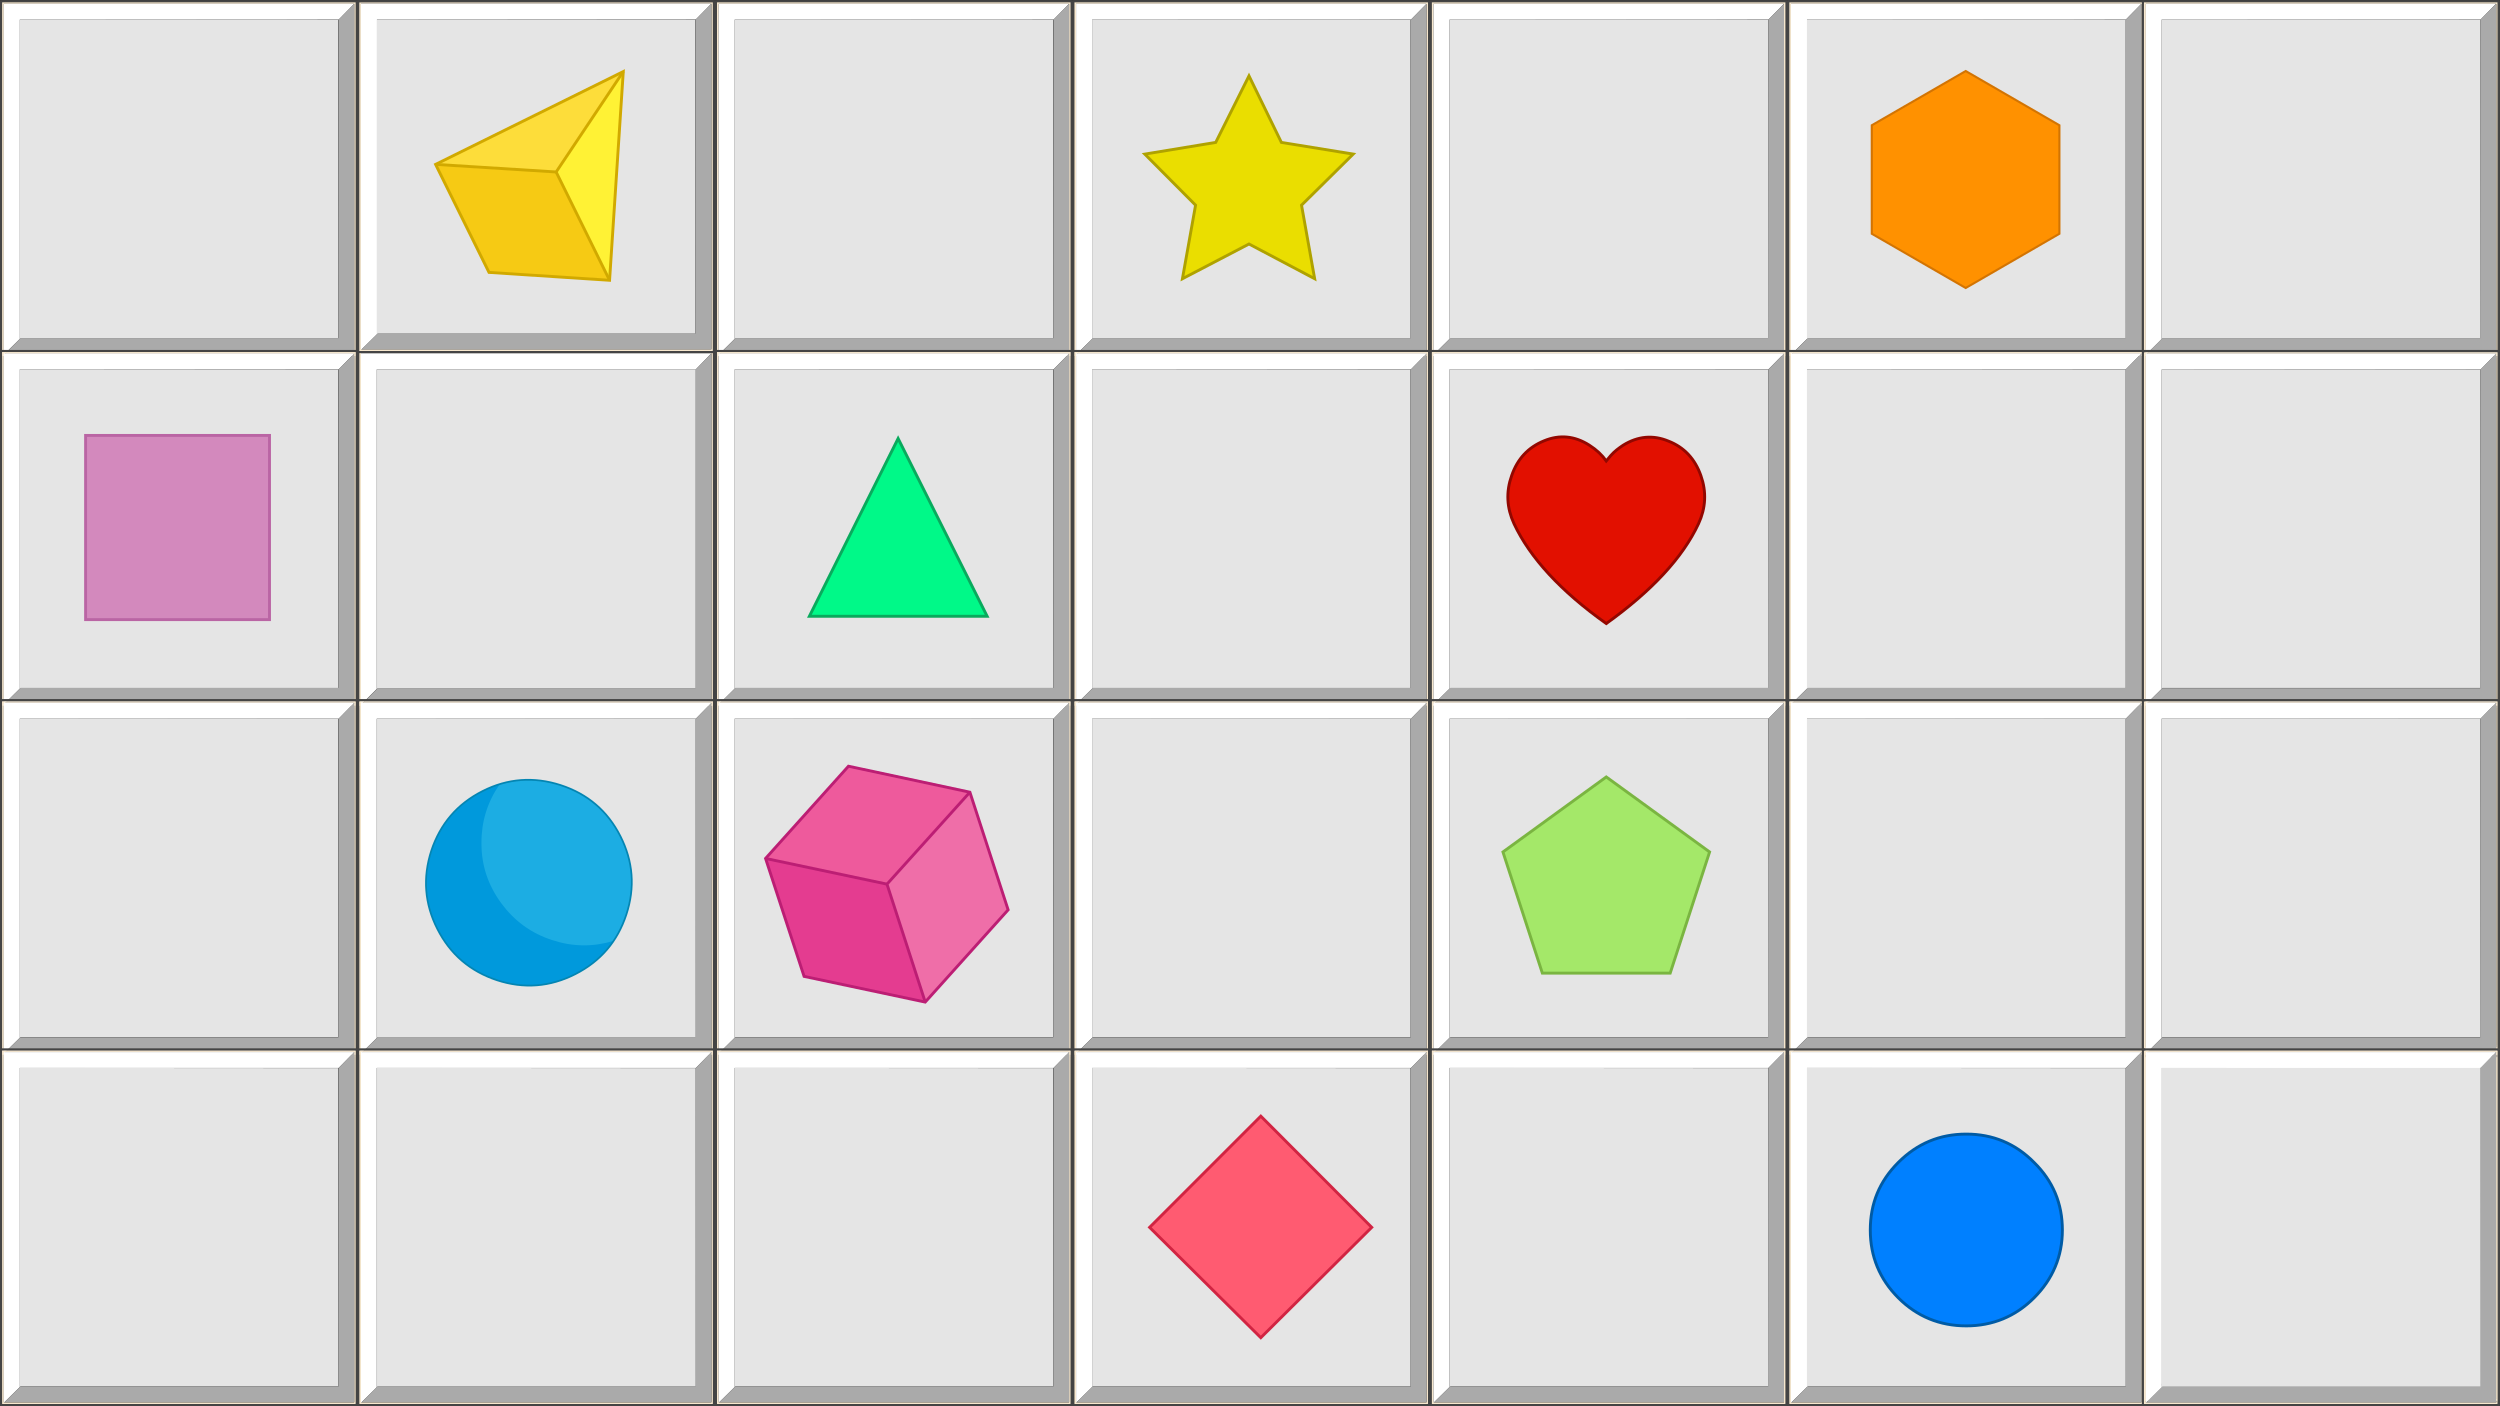 <?xml version="1.0" encoding="UTF-8" standalone="no"?>
<!-- Generator: Adobe Illustrator 27.4.0, SVG Export Plug-In . SVG Version: 6.00 Build 0)  -->

<svg
   version="1.1"
   id="svg543"
   inkscape:version="1.2.2 (732a01da63, 2022-12-09)"
   sodipodi:docname="shapes.svg"
   x="0px"
   y="0px"
   viewBox="0 0 856.447 481.817"
   xml:space="preserve"
   width="856.447"
   height="481.817"
   xmlns:inkscape="http://www.inkscape.org/namespaces/inkscape"
   xmlns:sodipodi="http://sodipodi.sourceforge.net/DTD/sodipodi-0.dtd"
   xmlns="http://www.w3.org/2000/svg"
   xmlns:svg="http://www.w3.org/2000/svg"><rect x="0" y="0" width="856.447" height="481.817" fill="#333333" stroke="none"/><defs
   id="defs480" />
<style
   type="text/css"
   id="style2">
	.st0{fill:#444444;}
	.st1{fill:#F8E8CE;}
	.st2{fill:#FFFFFF;}
	.st3{fill:#AAAAAA;}
	.st4{fill:#E5E5E5;}
	.st5{fill:#FF5B71;stroke:#D12442;stroke-miterlimit:10;}
	.st6{fill:#D389BD;}
	.st7{fill:none;stroke:#BA65A4;stroke-miterlimit:10;}
	.st8{fill:#FDDD3A;}
	.st9{fill:#FFF235;}
	.st10{fill:#F6CA14;}
	.st11{fill:none;stroke:#D1A900;stroke-miterlimit:10;}
	.st12{fill:#1CADE3;}
	.st13{fill:#0099DC;}
	.st14{fill:none;stroke:#0485B2;stroke-miterlimit:10;}
	.st15{fill:none;}
	.st16{fill:#EE5A9C;}
	.st17{fill:#E43C90;}
	.st18{fill:#EF6EA8;}
	.st19{fill:none;stroke:#BC1E74;stroke-miterlimit:10;}
	.st20{fill:#FF9100;}
	.st21{fill:none;stroke:#D37402;stroke-miterlimit:10;}
	.st22{fill:#00F988;}
	.st23{fill:none;stroke:#09AA5D;stroke-miterlimit:10;}
	.st24{fill:#A4E869;}
	.st25{fill:none;stroke:#7AB541;stroke-miterlimit:10;}
	.st26{fill:#0080FF;}
	.st27{fill:none;stroke:#005BA5;stroke-miterlimit:10;}
	.st28{fill:#E21000;}
	.st29{fill:none;stroke:#930700;stroke-miterlimit:10;}
	.st30{fill:#EADE00;}
	.st31{fill:none;stroke:#AFA200;stroke-miterlimit:10;}
</style>
<sodipodi:namedview
   bordercolor="#666666"
   borderopacity="1"
   gridtolerance="10"
   guidetolerance="10"
   id="namedview545"
   inkscape:current-layer="svg543"
   inkscape:cx="-139.02119"
   inkscape:cy="352.01695"
   inkscape:pageopacity="0"
   inkscape:pageshadow="2"
   inkscape:window-height="705"
   inkscape:window-maximized="1"
   inkscape:window-width="1366"
   inkscape:window-x="-8"
   inkscape:window-y="-8"
   inkscape:zoom="0.39202658"
   objecttolerance="10"
   pagecolor="#ffffff"
   showgrid="false"
   inkscape:showpageshadow="2"
   inkscape:pagecheckerboard="0"
   inkscape:deskcolor="#d1d1d1">
	</sodipodi:namedview>
<g
   id="g100"
   transform="matrix(0.808,0,0,0.808,0.323,61.567)">
	<g
   id="g98">
		<g
   id="use96">
			<g
   id="Symbol_4_0_Layer0_0_FILL">
				<path
   id="path2"
   class="st0"
   d="m 151.2,-76 c -0.1,-0.1 -0.2,-0.1 -0.4,-0.1 H 0 c -0.1,0 -0.3,0.1 -0.3,0.1 -0.1,0.1 -0.1,0.2 -0.1,0.4 V 75.2 c 0,0.1 0.1,0.3 0.1,0.4 0.1,0.1 0.2,0.1 0.3,0.1 h 150.9 c 0.1,0 0.3,-0.1 0.4,-0.1 0.1,-0.1 0.1,-0.2 0.1,-0.4 V -75.7 c 0,-0.1 -0.1,-0.2 -0.2,-0.3 M 0.5,-75.2 H 150.4 V 74.7 H 0.5 Z" />
				<path
   id="path4"
   class="st1"
   d="M 150.4,-75.2 H 0.5 V 74.7 H 150.4 V -75.2 m -0.8,0.6 v 0.2 l 0.2,-0.2 V 74 H 1.5 1.2 V -74.6 Z" />
				<path
   id="path6"
   class="st2"
   d="m 143.2,-67.9 6.4,-6.5 v -0.2 H 1.2 V 74 H 1.4 L 8,67.5 V -67.9 Z" />
				<path
   id="path8"
   class="st3"
   d="m 143.2,-67.9 v 0 L 143.1,67.2 H 8.3 L 8,67.5 1.5,74 H 149.8 V -74.6 l -0.2,0.2 z" />
				<path
   id="path10"
   class="st4"
   d="m 143.1,-67.8 v 0 L 8,-67.9 V 67.5 L 8.3,67.2 H 143 v -135 z" />
			</g>
		</g>
	</g>
</g>
<g
   id="g106"
   transform="matrix(0.808,0,0,0.808,728.873,419.368)">
	<g
   id="g104">
		<g
   id="use102">
			<g
   id="Symbol_4_0_Layer0_0_FILL_00000057856617367565944020000006972131852511088547_">
				<path
   id="path2_00000024004149143150599540000007527483977003721096_"
   class="st0"
   d="m 157.7,-75.8 c -0.1,-0.1 -0.2,-0.1 -0.4,-0.1 H 6.4 c -0.1,0 -0.3,0.1 -0.3,0.1 C 6,-75.7 6,-75.6 6,-75.4 V 75.4 c 0,0.1 0.1,0.3 0.1,0.4 0.1,0.1 0.2,0.1 0.3,0.1 h 150.9 c 0.1,0 0.3,-0.1 0.4,-0.1 0.1,-0.1 0.1,-0.2 0.1,-0.4 V -75.4 c 0,-0.2 0,-0.3 -0.1,-0.4 M 6.9,-74.9 H 156.8 V 74.9 H 6.9 Z" />
				<path
   id="path4_00000054974703845682232700000004367232116412736689_"
   class="st1"
   d="M 156.8,-74.9 H 6.9 V 74.9 H 156.8 V -74.9 m -0.7,0.5 v 0.2 l 0.2,-0.2 V 74.2 H 7.9 7.7 V -74.4 Z" />
				<path
   id="path6_00000048479097119265090530000013270581327287037605_"
   class="st2"
   d="m 149.6,-67.6 6.4,-6.5 v -0.2 H 7.7 V 74.2 h 0.2 l 6.5,-6.4 V -67.6 Z" />
				<path
   id="path8_00000153687430753875686090000016452881103048786836_"
   class="st3"
   d="m 149.6,-67.6 v 0 L 149.5,67.5 H 14.8 l -0.4,0.3 -6.5,6.4 H 156.2 V -74.4 l -0.2,0.2 z" />
				<path
   id="path10_00000134938418709115646240000000747861923546826646_"
   class="st4"
   d="m 149.5,-67.5 v 0 L 14.4,-67.6 V 67.7 l 0.4,-0.3 h 134.7 z" />
			</g>
		</g>
	</g>
</g>
<g
   id="g112"
   transform="matrix(0.808,0,0,0.808,245.223,61.567)">
	<g
   id="g110">
		<g
   id="use108">
			<g
   id="Symbol_4_0_Layer0_0_FILL_00000041284311209527837320000008059889795685489048_">
				<path
   id="path2_00000155108935303216007840000009395691468609637536_"
   class="st0"
   d="m 151.2,-76 c -0.1,-0.1 -0.2,-0.1 -0.4,-0.1 H 0 c -0.1,0 -0.3,0.1 -0.3,0.1 -0.1,0.1 -0.1,0.2 -0.1,0.4 V 75.2 c 0,0.1 0.1,0.3 0.1,0.4 0.1,0.1 0.2,0.1 0.3,0.1 h 150.9 c 0.1,0 0.3,-0.1 0.4,-0.1 0.1,-0.1 0.1,-0.2 0.1,-0.4 V -75.7 c 0,-0.1 -0.1,-0.2 -0.2,-0.3 M 0.5,-75.2 H 150.4 V 74.7 H 0.5 Z" />
				<path
   id="path4_00000015347109854312592910000005403258354177462448_"
   class="st1"
   d="M 150.4,-75.2 H 0.5 V 74.7 H 150.4 V -75.2 m -0.8,0.6 v 0.2 l 0.2,-0.2 V 74 H 1.5 1.2 V -74.6 Z" />
				<path
   id="path6_00000157997516171477126120000010360631310375759794_"
   class="st2"
   d="m 143.2,-67.9 6.4,-6.5 v -0.2 H 1.2 V 74 H 1.4 L 8,67.5 V -67.9 Z" />
				<path
   id="path8_00000036249121193093756160000006399212360395048884_"
   class="st3"
   d="m 143.2,-67.9 v 0 L 143.1,67.2 H 8.3 L 8,67.5 1.5,74 H 149.8 V -74.6 l -0.2,0.2 z" />
				<path
   id="path10_00000176021503273690717610000013989761639343461296_"
   class="st4"
   d="m 143.1,-67.8 v 0 L 8,-67.9 V 67.5 L 8.3,67.2 H 143 v -135 z" />
			</g>
		</g>
	</g>
</g>
<g
   id="g118"
   transform="matrix(0.808,0,0,0.808,367.673,61.567)">
	<g
   id="g116">
		<g
   id="use114">
			<g
   id="Symbol_4_0_Layer0_0_FILL_00000167395658768129741350000003842712895238764932_">
				<path
   id="path2_00000042010490735679254520000002200077004639188122_"
   class="st0"
   d="m 151.2,-76 c -0.1,-0.1 -0.2,-0.1 -0.4,-0.1 H 0 c -0.1,0 -0.3,0.1 -0.3,0.1 -0.1,0.1 -0.1,0.2 -0.1,0.4 V 75.2 c 0,0.1 0.1,0.3 0.1,0.4 0.1,0.1 0.2,0.1 0.3,0.1 h 150.9 c 0.1,0 0.3,-0.1 0.4,-0.1 0.1,-0.1 0.1,-0.2 0.1,-0.4 V -75.7 c 0,-0.1 -0.1,-0.2 -0.2,-0.3 M 0.5,-75.2 H 150.4 V 74.7 H 0.5 Z" />
				<path
   id="path4_00000003106666698228172490000006721997179963678879_"
   class="st1"
   d="M 150.4,-75.2 H 0.5 V 74.7 H 150.4 V -75.2 m -0.8,0.6 v 0.2 l 0.2,-0.2 V 74 H 1.5 1.2 V -74.6 Z" />
				<path
   id="path6_00000022519364463937133560000016206082409796882604_"
   class="st2"
   d="m 143.2,-67.9 6.4,-6.5 v -0.2 H 1.2 V 74 H 1.4 L 8,67.5 V -67.9 Z" />
				<path
   id="path8_00000145029021083507723540000006925270994396109468_"
   class="st3"
   d="m 143.2,-67.9 v 0 L 143.1,67.2 H 8.3 L 8,67.5 1.5,74 H 149.8 V -74.6 l -0.2,0.2 z" />
				<path
   id="path10_00000047777791217049611700000009134504407946484126_"
   class="st4"
   d="m 143.1,-67.8 v 0 L 8,-67.9 V 67.5 L 8.3,67.2 H 143 v -135 z" />
			</g>
		</g>
	</g>
</g>
<g
   id="g124"
   transform="matrix(0.808,0,0,0.808,490.123,61.567)">
	<g
   id="g122">
		<g
   id="use120">
			<g
   id="Symbol_4_0_Layer0_0_FILL_00000060718874202409458760000012851487041570271387_">
				<path
   id="path2_00000183931077455208167610000017228650999048755593_"
   class="st0"
   d="m 151.2,-76 c -0.1,-0.1 -0.2,-0.1 -0.4,-0.1 H 0 c -0.1,0 -0.3,0.1 -0.3,0.1 -0.1,0.1 -0.1,0.2 -0.1,0.4 V 75.2 c 0,0.1 0.1,0.3 0.1,0.4 0.1,0.1 0.2,0.1 0.3,0.1 h 150.9 c 0.1,0 0.3,-0.1 0.4,-0.1 0.1,-0.1 0.1,-0.2 0.1,-0.4 V -75.7 c 0,-0.1 -0.1,-0.2 -0.2,-0.3 M 0.5,-75.2 H 150.4 V 74.7 H 0.5 Z" />
				<path
   id="path4_00000182523135411332471050000007666885396670035862_"
   class="st1"
   d="M 150.4,-75.2 H 0.5 V 74.7 H 150.4 V -75.2 m -0.8,0.6 v 0.2 l 0.2,-0.2 V 74 H 1.5 1.2 V -74.6 Z" />
				<path
   id="path6_00000169516036661798399500000014961519093579055036_"
   class="st2"
   d="m 143.2,-67.9 6.4,-6.5 v -0.2 H 1.2 V 74 H 1.4 L 8,67.5 V -67.9 Z" />
				<path
   id="path8_00000001665662037508111850000011031744532500242863_"
   class="st3"
   d="m 143.2,-67.9 v 0 L 143.1,67.2 H 8.3 L 8,67.5 1.5,74 H 149.8 V -74.6 l -0.2,0.2 z" />
				<path
   id="path10_00000024700687145594495970000009638486501810725534_"
   class="st4"
   d="m 143.1,-67.8 v 0 L 8,-67.9 V 67.5 l 0.4,-0.3 h 134.7 z" />
			</g>
		</g>
	</g>
</g>
<g
   id="g130"
   transform="matrix(0.808,0,0,0.808,612.573,61.567)">
	<g
   id="g128">
		<g
   id="use126">
			<g
   id="Symbol_4_0_Layer0_0_FILL_00000003811045814102726980000010203010938762674367_">
				<path
   id="path2_00000111890607537781829590000001353001895528908961_"
   class="st0"
   d="m 151.2,-76 c -0.1,-0.1 -0.2,-0.1 -0.4,-0.1 H 0 c -0.1,0 -0.3,0.1 -0.3,0.1 -0.1,0.1 -0.1,0.2 -0.1,0.4 V 75.2 c 0,0.1 0.1,0.3 0.1,0.4 0.1,0.1 0.2,0.1 0.3,0.1 h 150.9 c 0.1,0 0.3,-0.1 0.4,-0.1 0.1,-0.1 0.1,-0.2 0.1,-0.4 V -75.7 c 0,-0.1 -0.1,-0.2 -0.2,-0.3 M 0.5,-75.2 H 150.4 V 74.7 H 0.5 Z" />
				<path
   id="path4_00000056406234049904874240000013045944485960576663_"
   class="st1"
   d="M 150.4,-75.2 H 0.5 V 74.7 H 150.4 V -75.2 m -0.8,0.6 v 0.2 l 0.2,-0.2 V 74 H 1.5 1.2 V -74.6 Z" />
				<path
   id="path6_00000161608843497017924190000007142883374151338919_"
   class="st2"
   d="m 143.2,-67.9 6.4,-6.5 v -0.2 H 1.2 V 74 H 1.4 L 8,67.5 V -67.9 Z" />
				<path
   id="path8_00000150070345939787929130000005586749309766291625_"
   class="st3"
   d="m 143.2,-67.9 v 0 L 143.1,67.2 H 8.3 L 8,67.5 1.5,74 H 149.8 V -74.6 l -0.2,0.2 z" />
				<path
   id="path10_00000152252852442381324580000012666466921934896539_"
   class="st4"
   d="m 143.1,-67.8 v 0 L 8,-67.9 V 67.5 l 0.4,-0.3 h 134.7 z" />
			</g>
		</g>
	</g>
</g>
<g
   id="g136"
   transform="matrix(0.808,0,0,0.808,735.123,61.567)">
	<g
   id="g134">
		<g
   id="use132">
			<g
   id="Symbol_4_0_Layer0_0_FILL_00000091017035848212406670000014345063686291619502_">
				<path
   id="path2_00000072993743194985466790000010583979596603331516_"
   class="st0"
   d="m 150,-76 c -0.1,-0.1 -0.2,-0.1 -0.4,-0.1 H -1.3 c -0.1,0 -0.3,0.1 -0.3,0.1 -0.1,0.1 -0.1,0.2 -0.1,0.4 V 75.2 c 0,0.1 0.1,0.3 0.1,0.4 0.1,0.1 0.2,0.1 0.3,0.1 h 150.9 c 0.1,0 0.3,-0.1 0.4,-0.1 0.1,-0.1 0.1,-0.2 0.1,-0.4 V -75.7 c 0,-0.1 0,-0.2 -0.1,-0.3 M -0.8,-75.2 H 149.1 V 74.7 H -0.8 Z" />
				<path
   id="path4_00000055699972803546447230000012722936884186736830_"
   class="st1"
   d="M 149.1,-75.2 H -0.8 V 74.7 H 149.1 V -75.2 m -0.7,0.6 v 0.2 l 0.2,-0.2 V 74 H 0.2 0 V -74.6 Z" />
				<path
   id="path6_00000061450129643549349280000006611041753507255483_"
   class="st2"
   d="m 141.9,-67.9 6.4,-6.5 v -0.2 H 0 V 74 H 0.2 L 6.7,67.6 V -67.9 Z" />
				<path
   id="path8_00000058561351830711363160000013209939200969587359_"
   class="st3"
   d="m 141.9,-67.9 v 0 L 141.8,67.2 H 7.1 L 6.7,67.5 0.2,74 H 148.5 V -74.6 l -0.2,0.2 z" />
				<path
   id="path10_00000154397802831285786620000012698042020909465476_"
   class="st4"
   d="m 141.8,-67.8 v 0 L 6.7,-67.9 V 67.5 l 0.4,-0.3 h 134.7 z" />
			</g>
		</g>
	</g>
</g>
<g
   id="g142"
   transform="matrix(0.808,0,0,0.808,0.323,181.218)">
	<g
   id="g140">
		<g
   id="use138">
			<g
   id="Symbol_4_0_Layer0_0_FILL_00000062170747477018209800000002527276927208526779_">
				<path
   id="path2_00000000209592974442518250000010463367002182371712_"
   class="st0"
   d="m 151.2,-75.8 c -0.1,-0.1 -0.2,-0.1 -0.4,-0.1 H 0 c -0.1,0 -0.3,0.1 -0.3,0.1 -0.1,0.1 -0.1,0.2 -0.1,0.4 V 75.4 c 0,0.1 0.1,0.3 0.1,0.4 0.1,0.1 0.2,0.1 0.3,0.1 h 150.9 c 0.1,0 0.3,-0.1 0.4,-0.1 0.1,-0.1 0.1,-0.2 0.1,-0.4 V -75.5 c 0,-0.1 -0.1,-0.2 -0.2,-0.3 M 0.5,-75 H 150.4 V 74.9 H 0.5 Z" />
				<path
   id="path4_00000111167897200759796450000011761640082765346480_"
   class="st1"
   d="M 150.4,-75 H 0.5 V 74.9 H 150.4 V -75 m -0.8,0.6 v 0.2 l 0.2,-0.2 V 74.2 H 1.5 1.2 V -74.4 Z" />
				<path
   id="path6_00000103961407567163123440000013763964828460691112_"
   class="st2"
   d="m 143.2,-67.7 6.4,-6.5 v -0.2 H 1.2 V 74.2 H 1.4 L 8,67.7 V -67.7 Z" />
				<path
   id="path8_00000173149725070394813510000009687076572293894278_"
   class="st3"
   d="m 143.2,-67.7 v 0 L 143.1,67.4 H 8.3 L 8,67.7 1.5,74.1 H 149.8 V -74.4 l -0.2,0.2 z" />
				<path
   id="path10_00000102529401508985403710000008088653573099773357_"
   class="st4"
   d="m 143.1,-67.6 v 0 L 8,-67.7 V 67.7 L 8.3,67.4 H 143 v -135 z" />
			</g>
		</g>
	</g>
</g>
<g
   id="g154"
   transform="matrix(0.808,0,0,0.808,245.223,181.218)">
	<g
   id="g152">
		<g
   id="use150">
			<g
   id="Symbol_4_0_Layer0_0_FILL_00000017488679195934062650000009659570928698336409_">
				<path
   id="path2_00000146459863597470641830000009439416191409941120_"
   class="st0"
   d="m 151.2,-75.8 c -0.1,-0.1 -0.2,-0.1 -0.4,-0.1 H 0 c -0.1,0 -0.3,0.1 -0.3,0.1 -0.1,0.1 -0.1,0.2 -0.1,0.4 V 75.4 c 0,0.1 0.1,0.3 0.1,0.4 0.1,0.1 0.2,0.1 0.3,0.1 h 150.9 c 0.1,0 0.3,-0.1 0.4,-0.1 0.1,-0.1 0.1,-0.2 0.1,-0.4 V -75.5 c 0,-0.1 -0.1,-0.2 -0.2,-0.3 M 0.5,-75 H 150.4 V 74.9 H 0.5 Z" />
				<path
   id="path4_00000026866958475516022370000000020738918433504908_"
   class="st1"
   d="M 150.4,-75 H 0.5 V 74.9 H 150.4 V -75 m -0.8,0.6 v 0.2 l 0.2,-0.2 V 74.2 H 1.5 1.2 V -74.4 Z" />
				<path
   id="path6_00000158017089806823539740000012288919036979721893_"
   class="st2"
   d="m 143.2,-67.7 6.4,-6.5 v -0.2 H 1.2 V 74.2 H 1.4 L 8,67.7 V -67.7 Z" />
				<path
   id="path8_00000026866943304865955490000012895560907734951044_"
   class="st3"
   d="m 143.2,-67.7 v 0 L 143.1,67.4 H 8.3 L 8,67.7 1.5,74.1 H 149.8 V -74.4 l -0.2,0.2 z" />
				<path
   id="path10_00000039118881252824875450000018344616573389853330_"
   class="st4"
   d="m 143.1,-67.6 v 0 L 8,-67.7 V 67.7 L 8.3,67.4 H 143 v -135 z" />
			</g>
		</g>
	</g>
</g>
<g
   id="g160"
   transform="matrix(0.808,0,0,0.808,367.673,181.218)">
	<g
   id="g158">
		<g
   id="use156">
			<g
   id="Symbol_4_0_Layer0_0_FILL_00000078755145510030100570000010173634966654743987_">
				<path
   id="path2_00000111185043719099079840000017375565389773749642_"
   class="st0"
   d="m 151.2,-75.8 c -0.1,-0.1 -0.2,-0.1 -0.4,-0.1 H 0 c -0.1,0 -0.3,0.1 -0.3,0.1 -0.1,0.1 -0.1,0.2 -0.1,0.4 V 75.4 c 0,0.1 0.1,0.3 0.1,0.4 0.1,0.1 0.2,0.1 0.3,0.1 h 150.9 c 0.1,0 0.3,-0.1 0.4,-0.1 0.1,-0.1 0.1,-0.2 0.1,-0.4 V -75.5 c 0,-0.1 -0.1,-0.2 -0.2,-0.3 M 0.5,-75 H 150.4 V 74.9 H 0.5 Z" />
				<path
   id="path4_00000030473317724129259180000003227667644077662641_"
   class="st1"
   d="M 150.4,-75 H 0.5 V 74.9 H 150.4 V -75 m -0.8,0.6 v 0.2 l 0.2,-0.2 V 74.2 H 1.5 1.2 V -74.4 Z" />
				<path
   id="path6_00000029757789466747643810000013650173063508748688_"
   class="st2"
   d="m 143.2,-67.7 6.4,-6.5 v -0.2 H 1.2 V 74.2 H 1.4 L 8,67.7 V -67.7 Z" />
				<path
   id="path8_00000174601280969872920320000009263182456056537984_"
   class="st3"
   d="m 143.2,-67.7 v 0 L 143.1,67.4 H 8.3 L 8,67.7 1.5,74.1 H 149.8 V -74.4 l -0.2,0.2 z" />
				<path
   id="path10_00000172417310576537766280000012639880159394053290_"
   class="st4"
   d="m 143.1,-67.6 v 0 L 8,-67.7 V 67.7 L 8.3,67.4 H 143 v -135 z" />
			</g>
		</g>
	</g>
</g>
<g
   id="g166"
   transform="matrix(0.808,0,0,0.808,490.123,181.218)">
	<g
   id="g164">
		<g
   id="use162">
			<g
   id="Symbol_4_0_Layer0_0_FILL_00000024707311206431413960000008060899986521116292_">
				<path
   id="path2_00000069380103871089443450000017988368857506093208_"
   class="st0"
   d="m 151.2,-75.8 c -0.1,-0.1 -0.2,-0.1 -0.4,-0.1 H 0 c -0.1,0 -0.3,0.1 -0.3,0.1 -0.1,0.1 -0.1,0.2 -0.1,0.4 V 75.4 c 0,0.1 0.1,0.3 0.1,0.4 0.1,0.1 0.2,0.1 0.3,0.1 h 150.9 c 0.1,0 0.3,-0.1 0.4,-0.1 0.1,-0.1 0.1,-0.2 0.1,-0.4 V -75.5 c 0,-0.1 -0.1,-0.2 -0.2,-0.3 M 0.5,-75 H 150.4 V 74.9 H 0.5 Z" />
				<path
   id="path4_00000008106495094226170510000015754463775499544497_"
   class="st1"
   d="M 150.4,-75 H 0.5 V 74.9 H 150.4 V -75 m -0.8,0.6 v 0.2 l 0.2,-0.2 V 74.2 H 1.5 1.2 V -74.4 Z" />
				<path
   id="path6_00000036236036935696876180000018161778294271511955_"
   class="st2"
   d="m 143.2,-67.7 6.4,-6.5 v -0.2 H 1.2 V 74.2 H 1.4 L 8,67.7 V -67.7 Z" />
				<path
   id="path8_00000181786656457589936310000014505996450723418503_"
   class="st3"
   d="m 143.2,-67.7 v 0 L 143.1,67.4 H 8.3 L 8,67.7 1.5,74.1 H 149.8 V -74.4 l -0.2,0.2 z" />
				<path
   id="path10_00000096763707700810175890000005016336437352907164_"
   class="st4"
   d="m 143.1,-67.6 v 0 L 8,-67.7 V 67.7 l 0.4,-0.3 h 134.7 z" />
			</g>
		</g>
	</g>
</g>
<g
   id="g148"
   transform="matrix(0.808,0,0,0.808,122.773,181.218)">
	<g
   id="g146">
		<g
   id="use144">
			<g
   id="Symbol_4_0_Layer0_0_FILL_00000033363552309600447430000017556475254216275622_">
				<path
   id="path2_00000058564793044152101480000001378862769272277172_"
   class="st0"
   d="M 151.1,-75.9 C 151,-76 150.9,-76 150.7,-76.1 H -0.1 c -0.1,0 -0.3,0.1 -0.3,0.2 -0.1,0.1 -0.1,0.2 -0.1,0.4 v 151 c 0,0.1 0.1,0.3 0.1,0.4 0,0.1 0.1,0.1 0.3,0.1 h 150.9 c 0.1,0 0.3,-0.1 0.4,-0.2 0.1,-0.1 0.1,-0.2 0.1,-0.4 v -151 c 0,-0.1 -0.1,-0.2 -0.2,-0.3 M 0.4,-75.1 H 150.3 V 75 H 0.4 Z" />
				<path
   id="path4_00000058585913906331310760000001114299357940534933_"
   class="st1"
   d="M 150.3,-75.1 H 0.4 V 75 H 150.3 V -75.1 m -0.8,0.6 v 0.2 l 0.2,-0.2 V 74.3 H 1.4 1.1 V -74.5 Z" />
				<path
   id="path6_00000098938623980545254090000009415952286167862679_"
   class="st2"
   d="m 143.1,-67.7 6.4,-6.6 v -0.2 H 1.1 V 74.3 H 1.3 L 7.8,67.8 V -67.7 Z" />
				<path
   id="path8_00000077326211783924193940000012935128060371397047_"
   class="st3"
   d="m 143.1,-67.7 -0.1,0.1 V 67.5 H 8.2 L 7.9,67.8 1.4,74.3 H 149.7 V -74.5 l -0.2,0.2 z" />
				<path
   id="path10_00000149382099678950156040000004061500477030073234_"
   class="st4"
   d="m 143,-67.6 0.1,-0.1 H 7.9 V 67.8 L 8.2,67.5 H 143 Z" />
			</g>
		</g>
	</g>
</g>
<g
   id="g172"
   transform="matrix(0.808,0,0,0.808,612.573,181.218)">
	<g
   id="g170">
		<g
   id="use168">
			<g
   id="Symbol_4_0_Layer0_0_FILL_00000119807508041754990940000014847469003942912409_">
				<path
   id="path2_00000078728286230637113320000008709132304190666398_"
   class="st0"
   d="m 151.2,-75.8 c -0.1,-0.1 -0.2,-0.1 -0.4,-0.1 H 0 c -0.1,0 -0.3,0.1 -0.3,0.1 -0.1,0.1 -0.1,0.2 -0.1,0.4 V 75.4 c 0,0.1 0.1,0.3 0.1,0.4 0.1,0.1 0.2,0.1 0.3,0.1 h 150.9 c 0.1,0 0.3,-0.1 0.4,-0.1 0.1,-0.1 0.1,-0.2 0.1,-0.4 V -75.5 c 0,-0.1 -0.1,-0.2 -0.2,-0.3 M 0.5,-75 H 150.4 V 74.9 H 0.5 Z" />
				<path
   id="path4_00000101815569689806686930000018131885094844902032_"
   class="st1"
   d="M 150.4,-75 H 0.5 V 74.9 H 150.4 V -75 m -0.8,0.6 v 0.2 l 0.2,-0.2 V 74.2 H 1.5 1.2 V -74.4 Z" />
				<path
   id="path6_00000021117990851476599990000004709108357694463134_"
   class="st2"
   d="m 143.2,-67.7 6.4,-6.5 v -0.2 H 1.2 V 74.2 H 1.4 L 8,67.7 V -67.7 Z" />
				<path
   id="path8_00000023248538889175750580000002771749508534949297_"
   class="st3"
   d="m 143.2,-67.7 v 0 L 143.1,67.4 H 8.3 L 8,67.7 1.5,74.1 H 149.8 V -74.4 l -0.2,0.2 z" />
				<path
   id="path10_00000074413613661496314030000011966847728264372912_"
   class="st4"
   d="m 143.1,-67.6 v 0 L 8,-67.7 V 67.7 l 0.4,-0.3 h 134.7 z" />
			</g>
		</g>
	</g>
</g>
<g
   id="g178"
   transform="matrix(0.808,0,0,0.808,735.123,181.218)">
	<g
   id="g176">
		<g
   id="use174">
			<g
   id="Symbol_4_0_Layer0_0_FILL_00000025440143557055061070000007755473767476061111_">
				<path
   id="path2_00000089563856112063284460000016014926334299872946_"
   class="st0"
   d="m 150,-75.8 c -0.1,-0.1 -0.2,-0.1 -0.4,-0.1 H -1.3 c -0.1,0 -0.3,0.1 -0.3,0.1 -0.1,0.1 -0.1,0.2 -0.1,0.4 V 75.4 c 0,0.1 0.1,0.3 0.1,0.4 0.1,0.1 0.2,0.1 0.3,0.1 h 150.9 c 0.1,0 0.3,-0.1 0.4,-0.1 0.1,-0.1 0.1,-0.2 0.1,-0.4 V -75.4 c 0,-0.2 0,-0.3 -0.1,-0.4 M -0.8,-74.9 H 149.1 V 74.9 H -0.8 Z" />
				<path
   id="path4_00000102536156034228840390000002439320304375451040_"
   class="st1"
   d="M 149.1,-74.9 H -0.8 V 74.9 H 149.1 V -74.9 m -0.7,0.5 v 0.2 l 0.2,-0.2 V 74.2 H 0.2 0 V -74.4 Z" />
				<path
   id="path6_00000175305919553886309250000008393064082716938152_"
   class="st2"
   d="m 141.9,-67.6 6.4,-6.5 v -0.2 H 0 V 74.2 H 0.2 L 6.7,67.8 V -67.6 Z" />
				<path
   id="path8_00000153694245092182785800000013017949854318354564_"
   class="st3"
   d="m 141.9,-67.6 v 0 L 141.8,67.5 H 7.1 L 6.7,67.8 0.2,74.2 H 148.5 V -74.4 l -0.2,0.2 z" />
				<path
   id="path10_00000017492461212884835460000006727953520199175566_"
   class="st4"
   d="m 141.8,-67.5 v 0 L 6.7,-67.6 V 67.7 l 0.4,-0.3 h 134.7 z" />
			</g>
		</g>
	</g>
</g>
<g
   id="g184"
   transform="matrix(0.808,0,0,0.808,0.323,300.817)">
	<g
   id="g182">
		<g
   id="use180">
			<g
   id="Symbol_4_0_Layer0_0_FILL_00000140711856823094285050000013953596219598861203_">
				<path
   id="path2_00000142858157422478081590000014871120901222127250_"
   class="st0"
   d="m 151.2,-75.8 c -0.1,-0.1 -0.2,-0.1 -0.4,-0.1 H 0 c -0.1,0 -0.3,0.1 -0.3,0.1 -0.1,0.1 -0.1,0.2 -0.1,0.4 V 75.4 c 0,0.1 0.1,0.3 0.1,0.4 0.1,0.1 0.2,0.1 0.3,0.1 h 150.9 c 0.1,0 0.3,-0.1 0.4,-0.1 0.1,-0.1 0.1,-0.2 0.1,-0.4 V -75.4 c 0,-0.2 -0.1,-0.3 -0.2,-0.4 M 0.5,-74.9 H 150.4 V 74.9 H 0.5 Z" />
				<path
   id="path4_00000034049822348791093820000010980567872012097705_"
   class="st1"
   d="M 150.4,-74.9 H 0.5 V 74.9 H 150.4 V -74.9 m -0.8,0.5 v 0.2 l 0.2,-0.2 V 74.2 H 1.5 1.2 V -74.4 Z" />
				<path
   id="path6_00000005975738898163892670000000094192166252343445_"
   class="st2"
   d="m 143.2,-67.6 6.4,-6.5 v -0.2 H 1.2 V 74.2 H 1.4 L 8,67.7 V -67.6 Z" />
				<path
   id="path8_00000026871959748440744960000008491877493286785436_"
   class="st3"
   d="m 143.2,-67.6 v 0 L 143.1,67.5 H 8.3 L 8,67.7 1.5,74.1 H 149.8 V -74.4 l -0.2,0.2 z" />
				<path
   id="path10_00000030470407633806021120000000617366304771491732_"
   class="st4"
   d="m 143.1,-67.5 v 0 L 8,-67.6 V 67.7 L 8.3,67.4 H 143 V -67.5 Z" />
			</g>
		</g>
	</g>
</g>
<g
   id="g190"
   transform="matrix(0.808,0,0,0.808,122.773,300.817)">
	<g
   id="g188">
		<g
   id="use186">
			<g
   id="Symbol_4_0_Layer0_0_FILL_00000168118519416731920450000006746176599741086624_">
				<path
   id="path2_00000054963599454882630800000001770535081808191148_"
   class="st0"
   d="m 151.1,-75.8 c -0.1,-0.1 -0.2,-0.1 -0.4,-0.1 H -0.1 c -0.1,0 -0.3,0.1 -0.3,0.1 -0.1,0.1 -0.1,0.2 -0.1,0.4 V 75.4 c 0,0.1 0.1,0.3 0.1,0.4 0.1,0.1 0.2,0.1 0.3,0.1 h 150.9 c 0.1,0 0.3,-0.1 0.4,-0.1 0.1,-0.1 0.1,-0.2 0.1,-0.4 V -75.4 c 0,-0.2 -0.1,-0.3 -0.2,-0.4 M 0.4,-74.9 H 150.3 V 74.9 H 0.4 Z" />
				<path
   id="path4_00000066495869530957017040000015506392911535888303_"
   class="st1"
   d="M 150.3,-74.9 H 0.4 V 74.9 H 150.3 V -74.9 m -0.8,0.5 v 0.2 l 0.2,-0.2 V 74.2 H 1.4 1.1 V -74.4 Z" />
				<path
   id="path6_00000017508343009326121090000018381320373674731699_"
   class="st2"
   d="m 143.1,-67.6 6.4,-6.5 v -0.2 H 1.1 V 74.2 H 1.3 L 7.8,67.8 V -67.6 Z" />
				<path
   id="path8_00000092451216826468738160000000726201697762667189_"
   class="st3"
   d="m 143.1,-67.6 v 0 L 143,67.4 H 8.2 L 7.9,67.7 1.4,74.1 H 149.7 V -74.4 l -0.2,0.2 z" />
				<path
   id="path10_00000170280106682261889770000009658011550063682959_"
   class="st4"
   d="m 143,-67.5 v 0 L 7.9,-67.6 V 67.7 L 8.2,67.4 H 143 Z" />
			</g>
		</g>
	</g>
</g>
<g
   id="g196"
   transform="matrix(0.808,0,0,0.808,245.223,300.817)">
	<g
   id="g194">
		<g
   id="use192">
			<g
   id="Symbol_4_0_Layer0_0_FILL_00000034089343528881507960000016707996159042167228_">
				<path
   id="path2_00000068673903481941523780000007232502475358004132_"
   class="st0"
   d="m 151.2,-75.8 c -0.1,-0.1 -0.2,-0.1 -0.4,-0.1 H 0 c -0.1,0 -0.3,0.1 -0.3,0.1 -0.1,0.1 -0.1,0.2 -0.1,0.4 V 75.4 c 0,0.1 0.1,0.3 0.1,0.4 0.1,0.1 0.2,0.1 0.3,0.1 h 150.9 c 0.1,0 0.3,-0.1 0.4,-0.1 0.1,-0.1 0.1,-0.2 0.1,-0.4 V -75.4 c 0,-0.2 -0.1,-0.3 -0.2,-0.4 M 0.5,-74.9 H 150.4 V 74.9 H 0.5 Z" />
				<path
   id="path4_00000183216263279024222770000001361758064845223855_"
   class="st1"
   d="M 150.4,-74.9 H 0.5 V 74.9 H 150.4 V -74.9 m -0.8,0.5 v 0.2 l 0.2,-0.2 V 74.2 H 1.5 1.2 V -74.4 Z" />
				<path
   id="path6_00000066502249678284850750000004306917295981801610_"
   class="st2"
   d="m 143.2,-67.6 6.4,-6.5 v -0.2 H 1.2 V 74.2 H 1.4 L 8,67.7 V -67.6 Z" />
				<path
   id="path8_00000051349698610727253910000016684851669806800273_"
   class="st3"
   d="m 143.2,-67.6 v 0 L 143.1,67.5 H 8.3 L 8,67.7 1.5,74.1 H 149.8 V -74.4 l -0.2,0.2 z" />
				<path
   id="path10_00000047061924320312984500000008394199800180631170_"
   class="st4"
   d="m 143.1,-67.5 v 0 L 8,-67.6 V 67.7 L 8.3,67.4 H 143 V -67.5 Z" />
			</g>
		</g>
	</g>
</g>
<g
   id="g202"
   transform="matrix(0.808,0,0,0.808,367.673,300.817)">
	<g
   id="g200">
		<g
   id="use198">
			<g
   id="Symbol_4_0_Layer0_0_FILL_00000133503239864127640250000011250163920443120808_">
				<path
   id="path2_00000124154712822414452450000008538036914902318216_"
   class="st0"
   d="m 151.2,-75.8 c -0.1,-0.1 -0.2,-0.1 -0.4,-0.1 H 0 c -0.1,0 -0.3,0.1 -0.3,0.1 -0.1,0.1 -0.1,0.2 -0.1,0.4 V 75.4 c 0,0.1 0.1,0.3 0.1,0.4 0.1,0.1 0.2,0.1 0.3,0.1 h 150.9 c 0.1,0 0.3,-0.1 0.4,-0.1 0.1,-0.1 0.1,-0.2 0.1,-0.4 V -75.4 c 0,-0.2 -0.1,-0.3 -0.2,-0.4 M 0.5,-74.9 H 150.4 V 74.9 H 0.5 Z" />
				<path
   id="path4_00000132069887730392947830000006575668080426835355_"
   class="st1"
   d="M 150.4,-74.9 H 0.5 V 74.9 H 150.4 V -74.9 m -0.8,0.5 v 0.2 l 0.2,-0.2 V 74.2 H 1.5 1.2 V -74.4 Z" />
				<path
   id="path6_00000071534364550132265750000004975994454730426785_"
   class="st2"
   d="m 143.2,-67.6 6.4,-6.5 v -0.2 H 1.2 V 74.2 H 1.4 L 8,67.7 V -67.6 Z" />
				<path
   id="path8_00000061430185181603523010000013039290469823301022_"
   class="st3"
   d="m 143.2,-67.6 v 0 L 143.1,67.5 H 8.3 L 8,67.7 1.5,74.1 H 149.8 V -74.4 l -0.2,0.2 z" />
				<path
   id="path10_00000013162491137018077680000013193890061353456268_"
   class="st4"
   d="m 143.1,-67.5 v 0 L 8,-67.6 V 67.7 L 8.3,67.4 H 143 V -67.5 Z" />
			</g>
		</g>
	</g>
</g>
<g
   id="g208"
   transform="matrix(0.808,0,0,0.808,490.123,300.817)">
	<g
   id="g206">
		<g
   id="use204">
			<g
   id="Symbol_4_0_Layer0_0_FILL_00000160177816290408472680000000439426008075200952_">
				<path
   id="path2_00000072270546006141667110000002324338484441207688_"
   class="st0"
   d="m 151.2,-75.8 c -0.1,-0.1 -0.2,-0.1 -0.4,-0.1 H 0 c -0.1,0 -0.3,0.1 -0.3,0.1 -0.1,0.1 -0.1,0.2 -0.1,0.4 V 75.4 c 0,0.1 0.1,0.3 0.1,0.4 0.1,0.1 0.2,0.1 0.3,0.1 h 150.9 c 0.1,0 0.3,-0.1 0.4,-0.1 0.1,-0.1 0.1,-0.2 0.1,-0.4 V -75.4 c 0,-0.2 -0.1,-0.3 -0.2,-0.4 M 0.5,-74.9 H 150.4 V 74.9 H 0.5 Z" />
				<path
   id="path4_00000085221534252272745910000001023283114645741492_"
   class="st1"
   d="M 150.4,-74.9 H 0.5 V 74.9 H 150.4 V -74.9 m -0.8,0.5 v 0.2 l 0.2,-0.2 V 74.2 H 1.5 1.2 V -74.4 Z" />
				<path
   id="path6_00000031926952065245368180000006709736285001348030_"
   class="st2"
   d="m 143.2,-67.6 6.4,-6.5 v -0.2 H 1.2 V 74.2 H 1.4 L 8,67.7 V -67.6 Z" />
				<path
   id="path8_00000124844552374104592620000002099423773179169682_"
   class="st3"
   d="m 143.2,-67.6 v 0 L 143.1,67.5 H 8.3 L 8,67.7 1.5,74.1 H 149.8 V -74.4 l -0.2,0.2 z" />
				<path
   id="path10_00000072959872506455002510000015217409638139051933_"
   class="st4"
   d="m 143.1,-67.5 v 0 L 8,-67.6 V 67.7 l 0.4,-0.3 h 134.7 z" />
			</g>
		</g>
	</g>
</g>
<g
   id="g214"
   transform="matrix(0.808,0,0,0.808,612.573,300.817)">
	<g
   id="g212">
		<g
   id="use210">
			<g
   id="Symbol_4_0_Layer0_0_FILL_00000142868847218277860410000011288505960904820098_">
				<path
   id="path2_00000052797777442139639080000009149625877104494986_"
   class="st0"
   d="m 151.2,-75.8 c -0.1,-0.1 -0.2,-0.1 -0.4,-0.1 H 0 c -0.1,0 -0.3,0.1 -0.3,0.1 -0.1,0.1 -0.1,0.2 -0.1,0.4 V 75.4 c 0,0.1 0.1,0.3 0.1,0.4 0.1,0.1 0.2,0.1 0.3,0.1 h 150.9 c 0.1,0 0.3,-0.1 0.4,-0.1 0.1,-0.1 0.1,-0.2 0.1,-0.4 V -75.4 c 0,-0.2 -0.1,-0.3 -0.2,-0.4 M 0.5,-74.9 H 150.4 V 74.9 H 0.5 Z" />
				<path
   id="path4_00000158713056885321952630000000747903880597271428_"
   class="st1"
   d="M 150.4,-74.9 H 0.5 V 74.9 H 150.4 V -74.9 m -0.8,0.5 v 0.2 l 0.2,-0.2 V 74.2 H 1.5 1.2 V -74.4 Z" />
				<path
   id="path6_00000147220028667650125230000010907124864385706908_"
   class="st2"
   d="m 143.2,-67.6 6.4,-6.5 v -0.2 H 1.2 V 74.2 H 1.4 L 8,67.7 V -67.6 Z" />
				<path
   id="path8_00000172409204603684112420000009721210664746860943_"
   class="st3"
   d="m 143.2,-67.6 v 0 L 143.1,67.5 H 8.3 L 8,67.7 1.5,74.1 H 149.8 V -74.4 l -0.2,0.2 z" />
				<path
   id="path10_00000176760770045589993190000009365872722992672642_"
   class="st4"
   d="m 143.1,-67.5 v 0 L 8,-67.6 V 67.7 l 0.4,-0.3 h 134.7 z" />
			</g>
		</g>
	</g>
</g>
<g
   id="g220"
   transform="matrix(0.808,0,0,0.808,735.123,300.817)">
	<g
   id="g218">
		<g
   id="use216">
			<g
   id="Symbol_4_0_Layer0_0_FILL_00000041294227150112928130000002292045310008840110_">
				<path
   id="path2_00000098215582679956837460000012394515635341972125_"
   class="st0"
   d="m 150,-75.8 c -0.1,-0.1 -0.2,-0.1 -0.4,-0.1 H -1.3 c -0.1,0 -0.3,0.1 -0.3,0.1 -0.1,0.1 -0.1,0.2 -0.1,0.4 V 75.4 c 0,0.1 0.1,0.3 0.1,0.4 0.1,0.1 0.2,0.1 0.3,0.1 h 150.9 c 0.1,0 0.3,-0.1 0.4,-0.1 0.1,-0.1 0.1,-0.2 0.1,-0.4 V -75.4 c 0,-0.2 0,-0.3 -0.1,-0.4 M -0.8,-74.9 H 149.1 V 74.9 H -0.8 Z" />
				<path
   id="path4_00000121242668927724428840000003837499666418490246_"
   class="st1"
   d="M 149.1,-74.9 H -0.8 V 74.9 H 149.1 V -74.9 m -0.7,0.5 v 0.2 l 0.2,-0.2 V 74.2 H 0.2 0 V -74.4 Z" />
				<path
   id="path6_00000041259561511804798460000005930724095860632201_"
   class="st2"
   d="m 141.9,-67.6 6.4,-6.5 v -0.2 H 0 V 74.2 H 0.2 L 6.7,67.8 V -67.6 Z" />
				<path
   id="path8_00000026856311108640365330000010436197993028459960_"
   class="st3"
   d="m 141.9,-67.6 v 0 L 141.8,67.5 H 7.1 L 6.7,67.8 0.2,74.2 H 148.5 V -74.4 l -0.2,0.2 z" />
				<path
   id="path10_00000048467942921869867500000017746309516269359496_"
   class="st4"
   d="m 141.8,-67.5 v 0 L 6.7,-67.6 V 67.7 l 0.4,-0.3 h 134.7 z" />
			</g>
		</g>
	</g>
</g>
<g
   id="g226"
   transform="matrix(0.808,0,0,0.808,0.323,420.467)">
	<g
   id="g224">
		<g
   id="use222">
			<g
   id="Symbol_4_0_Layer0_0_FILL_00000025407147054455560530000000470899841905722768_">
				<path
   id="path2_00000106826320460935926590000003965532090028234375_"
   class="st0"
   d="m 151.2,-75.8 c -0.1,-0.1 -0.2,-0.1 -0.4,-0.1 H 0 c -0.1,0 -0.3,0.1 -0.3,0.1 -0.1,0.1 -0.1,0.2 -0.1,0.4 V 75.4 c 0,0.1 0.1,0.3 0.1,0.4 0.1,0.1 0.2,0.1 0.3,0.1 h 150.9 c 0.1,0 0.3,-0.1 0.4,-0.1 0.1,-0.1 0.1,-0.2 0.1,-0.4 V -75.4 c 0,-0.2 -0.1,-0.3 -0.2,-0.4 M 0.5,-74.9 H 150.4 V 74.9 H 0.5 Z" />
				<path
   id="path4_00000126297849903040931310000017418496824503613829_"
   class="st1"
   d="M 150.4,-74.9 H 0.5 V 74.9 H 150.4 V -74.9 m -0.8,0.5 v 0.2 l 0.2,-0.2 V 74.2 H 1.5 1.2 V -74.4 Z" />
				<path
   id="path6_00000068673418780828141480000007485837589687126947_"
   class="st2"
   d="m 143.2,-67.6 6.4,-6.5 v -0.2 H 1.2 V 74.2 H 1.4 L 8,67.7 V -67.6 Z" />
				<path
   id="path8_00000160871311356605549900000010597987761126321316_"
   class="st3"
   d="m 143.2,-67.6 v 0 L 143.1,67.5 H 8.3 L 8,67.7 1.5,74.1 H 149.8 V -74.4 l -0.2,0.2 z" />
				<path
   id="path10_00000129179066641383179780000013762188123628869248_"
   class="st4"
   d="m 143.1,-67.5 v 0 L 8,-67.6 V 67.7 L 8.3,67.4 H 143 V -67.5 Z" />
			</g>
		</g>
	</g>
</g>
<g
   id="g232"
   transform="matrix(0.808,0,0,0.808,122.773,420.467)">
	<g
   id="g230">
		<g
   id="use228">
			<g
   id="Symbol_4_0_Layer0_0_FILL_00000116954203912083876640000010422110688551804823_">
				<path
   id="path2_00000067205876901617659880000013475038297354648965_"
   class="st0"
   d="m 151.1,-75.8 c -0.1,-0.1 -0.2,-0.1 -0.4,-0.1 H -0.1 c -0.1,0 -0.3,0.1 -0.3,0.1 -0.1,0.1 -0.1,0.2 -0.1,0.4 V 75.4 c 0,0.1 0.1,0.3 0.1,0.4 0.1,0.1 0.2,0.1 0.3,0.1 h 150.9 c 0.1,0 0.3,-0.1 0.4,-0.1 0.1,-0.1 0.1,-0.2 0.1,-0.4 V -75.4 c 0,-0.2 -0.1,-0.3 -0.2,-0.4 M 0.4,-74.9 H 150.3 V 74.9 H 0.4 Z" />
				<path
   id="path4_00000161619136070287682540000009682827198073111973_"
   class="st1"
   d="M 150.3,-74.9 H 0.4 V 74.9 H 150.3 V -74.9 m -0.8,0.5 v 0.2 l 0.2,-0.2 V 74.2 H 1.4 1.1 V -74.4 Z" />
				<path
   id="path6_00000092428373916082031500000011656307186502566040_"
   class="st2"
   d="m 143.1,-67.6 6.4,-6.5 v -0.2 H 1.1 V 74.2 H 1.3 L 7.8,67.8 V -67.6 Z" />
				<path
   id="path8_00000038407425058454473070000010115892973379549568_"
   class="st3"
   d="m 143.1,-67.6 v 0 L 143,67.4 H 8.2 L 7.9,67.7 1.4,74.1 H 149.7 V -74.4 l -0.2,0.2 z" />
				<path
   id="path10_00000101818337789241675190000008633489020979229598_"
   class="st4"
   d="m 143,-67.5 v 0 L 7.9,-67.6 V 67.7 L 8.2,67.4 H 143 Z" />
			</g>
		</g>
	</g>
</g>
<g
   id="g238"
   transform="matrix(0.808,0,0,0.808,245.223,420.467)">
	<g
   id="g236">
		<g
   id="use234">
			<g
   id="Symbol_4_0_Layer0_0_FILL_00000157291522330966101970000000119456920468825756_">
				<path
   id="path2_00000070076909875572487870000000367881128897953949_"
   class="st0"
   d="m 151.2,-75.8 c -0.1,-0.1 -0.2,-0.1 -0.4,-0.1 H 0 c -0.1,0 -0.3,0.1 -0.3,0.1 -0.1,0.1 -0.1,0.2 -0.1,0.4 V 75.4 c 0,0.1 0.1,0.3 0.1,0.4 0.1,0.1 0.2,0.1 0.3,0.1 h 150.9 c 0.1,0 0.3,-0.1 0.4,-0.1 0.1,-0.1 0.1,-0.2 0.1,-0.4 V -75.4 c 0,-0.2 -0.1,-0.3 -0.2,-0.4 M 0.5,-74.9 H 150.4 V 74.9 H 0.5 Z" />
				<path
   id="path4_00000150091816535655015560000014992568124332521130_"
   class="st1"
   d="M 150.4,-74.9 H 0.5 V 74.9 H 150.4 V -74.9 m -0.8,0.5 v 0.2 l 0.2,-0.2 V 74.2 H 1.5 1.2 V -74.4 Z" />
				<path
   id="path6_00000028305757775857245750000004606787685230774945_"
   class="st2"
   d="m 143.2,-67.6 6.4,-6.5 v -0.2 H 1.2 V 74.2 H 1.4 L 8,67.7 V -67.6 Z" />
				<path
   id="path8_00000141419324469174721020000015179088005499934909_"
   class="st3"
   d="m 143.2,-67.6 v 0 L 143.1,67.5 H 8.3 L 8,67.7 1.5,74.1 H 149.8 V -74.4 l -0.2,0.2 z" />
				<path
   id="path10_00000103252654281057211800000016910595948285829793_"
   class="st4"
   d="m 143.1,-67.5 v 0 L 8,-67.6 V 67.7 L 8.3,67.4 H 143 V -67.5 Z" />
			</g>
		</g>
	</g>
</g>
<g
   id="g244"
   transform="matrix(0.808,0,0,0.808,367.673,420.467)">
	<g
   id="g242">
		<g
   id="use240">
			<g
   id="Symbol_4_0_Layer0_0_FILL_00000066490057351728314050000004783118010253894813_">
				<path
   id="path2_00000159438894633729068180000015755941001396391868_"
   class="st0"
   d="m 151.2,-75.8 c -0.1,-0.1 -0.2,-0.1 -0.4,-0.1 H 0 c -0.1,0 -0.3,0.1 -0.3,0.1 -0.1,0.1 -0.1,0.2 -0.1,0.4 V 75.4 c 0,0.1 0.1,0.3 0.1,0.4 0.1,0.1 0.2,0.1 0.3,0.1 h 150.9 c 0.1,0 0.3,-0.1 0.4,-0.1 0.1,-0.1 0.1,-0.2 0.1,-0.4 V -75.4 c 0,-0.2 -0.1,-0.3 -0.2,-0.4 M 0.5,-74.9 H 150.4 V 74.9 H 0.5 Z" />
				<path
   id="path4_00000011723411955562501670000000744818105632825015_"
   class="st1"
   d="M 150.4,-74.9 H 0.5 V 74.9 H 150.4 V -74.9 m -0.8,0.5 v 0.2 l 0.2,-0.2 V 74.2 H 1.5 1.2 V -74.4 Z" />
				<path
   id="path6_00000130618051517152606890000008586712310674796178_"
   class="st2"
   d="m 143.2,-67.6 6.4,-6.5 v -0.2 H 1.2 V 74.2 H 1.4 L 8,67.7 V -67.6 Z" />
				<path
   id="path8_00000135692729031639177920000004130399926732768413_"
   class="st3"
   d="m 143.2,-67.6 v 0 L 143.1,67.5 H 8.3 L 8,67.7 1.5,74.1 H 149.8 V -74.4 l -0.2,0.2 z" />
				<path
   id="path10_00000155113685838991257640000004763351280140717449_"
   class="st4"
   d="m 143.1,-67.5 v 0 L 8,-67.6 V 67.7 L 8.3,67.4 H 143 V -67.5 Z" />
			</g>
		</g>
	</g>
</g>
<g
   id="g250"
   transform="matrix(0.808,0,0,0.808,490.123,420.467)">
	<g
   id="g248">
		<g
   id="use246">
			<g
   id="Symbol_4_0_Layer0_0_FILL_00000150789655329905784890000016593476894351877823_">
				<path
   id="path2_00000069357811239459572450000016305085999317334700_"
   class="st0"
   d="m 151.2,-75.8 c -0.1,-0.1 -0.2,-0.1 -0.4,-0.1 H 0 c -0.1,0 -0.3,0.1 -0.3,0.1 -0.1,0.1 -0.1,0.2 -0.1,0.4 V 75.4 c 0,0.1 0.1,0.3 0.1,0.4 0.1,0.1 0.2,0.1 0.3,0.1 h 150.9 c 0.1,0 0.3,-0.1 0.4,-0.1 0.1,-0.1 0.1,-0.2 0.1,-0.4 V -75.4 c 0,-0.2 -0.1,-0.3 -0.2,-0.4 M 0.5,-74.9 H 150.4 V 74.9 H 0.5 Z" />
				<path
   id="path4_00000067958925461898816360000008569740770902955659_"
   class="st1"
   d="M 150.4,-74.9 H 0.5 V 74.9 H 150.4 V -74.9 m -0.8,0.5 v 0.2 l 0.2,-0.2 V 74.2 H 1.5 1.2 V -74.4 Z" />
				<path
   id="path6_00000165234147192554916510000010581991935596165539_"
   class="st2"
   d="m 143.2,-67.6 6.4,-6.5 v -0.2 H 1.2 V 74.2 H 1.4 L 8,67.7 V -67.6 Z" />
				<path
   id="path8_00000016064897022159762910000010790654261438956695_"
   class="st3"
   d="m 143.2,-67.6 v 0 L 143.1,67.5 H 8.3 L 8,67.7 1.5,74.1 H 149.8 V -74.4 l -0.2,0.2 z" />
				<path
   id="path10_00000105426802482394124550000004709626196142584198_"
   class="st4"
   d="m 143.1,-67.5 v 0 L 8,-67.6 V 67.7 l 0.4,-0.3 h 134.7 z" />
			</g>
		</g>
	</g>
</g>
<g
   id="g256"
   transform="matrix(0.808,0,0,0.808,612.573,420.467)">
	<g
   id="g254">
		<g
   id="use252">
			<g
   id="Symbol_4_0_Layer0_0_FILL_00000092421171790669488290000001271668356573996208_">
				<path
   id="path2_00000127043272241357483900000006763041279023504817_"
   class="st0"
   d="m 151.2,-75.8 c -0.1,-0.1 -0.2,-0.1 -0.4,-0.1 H 0 c -0.1,0 -0.3,0.1 -0.3,0.1 -0.1,0.1 -0.1,0.2 -0.1,0.4 V 75.4 c 0,0.1 0.1,0.3 0.1,0.4 0.1,0.1 0.2,0.1 0.3,0.1 h 150.9 c 0.1,0 0.3,-0.1 0.4,-0.1 0.1,-0.1 0.1,-0.2 0.1,-0.4 V -75.4 c 0,-0.2 -0.1,-0.3 -0.2,-0.4 M 0.5,-74.9 H 150.4 V 74.9 H 0.5 Z" />
				<path
   id="path4_00000008845562704865471230000002032733483161119159_"
   class="st1"
   d="M 150.4,-74.9 H 0.5 V 74.9 H 150.4 V -74.9 m -0.8,0.5 v 0.2 l 0.2,-0.2 V 74.2 H 1.5 1.2 V -74.4 Z" />
				<path
   id="path6_00000100354748382292128300000014978721526108065676_"
   class="st2"
   d="m 143.2,-67.6 6.4,-6.5 v -0.2 H 1.2 V 74.2 H 1.4 L 8,67.7 V -67.6 Z" />
				<path
   id="path8_00000151518568490179562020000007526369076376049029_"
   class="st3"
   d="m 143.2,-67.6 v 0 L 143.1,67.5 H 8.3 L 8,67.7 1.5,74.1 H 149.8 V -74.4 l -0.2,0.2 z" />
				<path
   id="path10_00000180359284808841221110000013272416783209414044_"
   class="st4"
   d="m 143.1,-67.5 v 0 L 8,-67.6 V 67.7 l 0.4,-0.3 h 134.7 z" />
			</g>
		</g>
	</g>
</g>
<g
   id="g262"
   transform="matrix(0.808,0,0,0.808,735.123,420.467)">
	<g
   id="g260">
		<g
   id="use258">
			<g
   id="Symbol_4_0_Layer0_0_FILL_00000028326073917907635820000012167210808837885108_">
				<path
   id="path2_00000140005610011180639100000005319206059327384981_"
   class="st0"
   d="m 150,-75.8 c -0.1,-0.1 -0.2,-0.1 -0.4,-0.1 H -1.3 c -0.1,0 -0.3,0.1 -0.3,0.1 -0.1,0.1 -0.1,0.2 -0.1,0.4 V 75.4 c 0,0.1 0.1,0.3 0.1,0.4 0.1,0.1 0.2,0.1 0.3,0.1 h 150.9 c 0.1,0 0.3,-0.1 0.4,-0.1 0.1,-0.1 0.1,-0.2 0.1,-0.4 V -75.4 c 0,-0.2 0,-0.3 -0.1,-0.4 M -0.8,-74.9 H 149.1 V 74.9 H -0.8 Z" />
				<path
   id="path4_00000009569743275224169180000014540532314898896006_"
   class="st1"
   d="M 149.1,-74.9 H -0.8 V 74.9 H 149.1 V -74.9 m -0.7,0.5 v 0.2 l 0.2,-0.2 V 74.2 H 0.2 0 V -74.4 Z" />
				<path
   id="path6_00000000924649784056353140000018022634545189583233_"
   class="st2"
   d="m 141.9,-67.6 6.4,-6.5 v -0.2 H 0 V 74.2 H 0.2 L 6.7,67.8 V -67.6 Z" />
				<path
   id="path8_00000142872729171197351820000001492369091805057678_"
   class="st3"
   d="m 141.9,-67.6 v 0 L 141.8,67.5 H 7.1 L 6.7,67.8 0.2,74.2 H 148.5 V -74.4 l -0.2,0.2 z" />
				<path
   id="path10_00000132050265894490996960000008429028540627953086_"
   class="st4"
   d="m 141.8,-67.5 v 0 L 6.7,-67.6 V 67.7 l 0.4,-0.3 h 134.7 z" />
			</g>
		</g>
	</g>
</g>







<g
   id="g310"
   transform="matrix(0.808,0,0,0.808,122.273,60.217)">
	<g
   id="g308">
		<g
   id="use306">
			<g
   id="Symbol_4_0_Layer0_0_FILL_00000000906882677077555790000000169692701777610887_">
				<path
   id="path2_00000094603148103254449210000014539227364966097025_"
   class="st0"
   d="m 151.7,-74.4 c -0.1,-0.1 -0.2,-0.1 -0.4,-0.1 H 0.5 c -0.1,0 -0.3,0.1 -0.3,0.1 C 0,-74.3 0,-74.2 0,-74 V 74.8 c 0,0.1 0.1,0.3 0.1,0.3 0.1,0.1 0.2,0.1 0.3,0.1 h 150.9 c 0.1,0 0.3,-0.1 0.4,-0.1 0.1,-0.1 0.1,-0.2 0.1,-0.3 V -74 c 0.1,-0.2 0,-0.3 -0.1,-0.4 M 1,-73.5 H 150.9 V 74.3 H 1 Z" />
				<path
   id="path4_00000170978683821772900030000018129760501434531492_"
   class="st1"
   d="M 150.9,-73.5 H 1 V 74.3 H 150.9 V -73.5 m -0.8,0.5 v 0.2 l 0.2,-0.2 V 73.6 H 2 1.7 V -73 Z" />
				<path
   id="path6_00000142889099871844211610000009140065669991359380_"
   class="st2"
   d="m 143.7,-66.3 6.4,-6.5 V -73 H 1.7 V 73.6 H 2 L 8.5,67.2 V -66.3 Z" />
				<path
   id="path8_00000125571108785446957890000007152395196143955600_"
   class="st3"
   d="m 143.7,-66.3 v 0 L 143.6,66.9 H 8.8 L 8.5,67.2 2,73.6 H 150.3 V -73 l -0.2,0.2 z" />
				<path
   id="path10_00000059997406298275621050000013268618618494690964_"
   class="st4"
   d="m 143.6,-66.2 v 0 L 8.5,-66.3 V 67.2 L 8.8,66.9 H 143.5 V -66.2 Z" />
			</g>
		</g>
	</g>
</g>
<g
   id="g354"
   transform="translate(139.523,419.168)">
	<g
   id="g352">
		<g
   id="use350"
   transform="translate(4)">
			<g
   id="Symbol_9_0_Layer0_0_FILL">
				<path
   id="path37"
   class="st5"
   d="m 250.3,1.3 38.1,37.8 38,-37.8 -38,-38.1 z" />
			</g>
		</g>
	</g>
</g>
<g
   id="g342"
   transform="translate(-0.077,-1.183)">
	<g
   id="g374"
   transform="translate(-648.1,347.95)">
		<g
   id="use372">
			<g
   id="Symbol_11_0_Layer0_49_FILL">
				<path
   id="path52"
   class="st6"
   d="m 740.5,-197.6 h -63 v 63.1 h 63 z" />
			</g>
		</g>
	</g>
	<g
   id="g374_00000148638716641354815980000001811457047771257992_"
   transform="translate(-648.1,347.95)">
		<g
   id="use372_00000096046330031706306080000001201996074774519712_">
			<g
   id="Symbol_11_0_Layer0_49_FILL_00000044898211316219073520000009502250459142220169_">
				<path
   id="path52_00000134211887336778497760000000214832790769739417_"
   class="st7"
   d="m 740.5,-197.6 h -63 v 63.1 h 63 z" />
			</g>
		</g>
	</g>
</g>
<g
   id="g366"
   transform="translate(-0.077,-1.183)">
	<g
   id="g356">
		<g
   id="g400"
   transform="matrix(0.487,0.325,-0.325,0.487,115.15,-86.5)">
			<g
   id="use398">
				<g
   id="Symbol_11_0_Layer0_55_FILL">
					<path
   id="path70"
   class="st8"
   d="m 246.3,66.2 -61.2,106 61.2,35.4 z" />
				</g>
			</g>
		</g>
		<g
   id="g404"
   transform="matrix(0.487,0.325,-0.325,0.487,115.15,-86.5)">
			<g
   id="use402">
				<g
   id="Symbol_11_0_Layer0_56_FILL">
					<path
   id="path73"
   class="st9"
   d="M 307.5,172.2 246.4,66.2 V 207.6 Z" />
				</g>
			</g>
		</g>
		<g
   id="g408"
   transform="matrix(0.487,0.325,-0.325,0.487,115.15,-86.5)">
			<g
   id="use406">
				<g
   id="Symbol_11_0_Layer0_57_FILL">
					<path
   id="path76"
   class="st10"
   d="m 246.3,136.8 -61.2,35.3 61.2,35.4 61.2,-35.3 z" />
				</g>
			</g>
		</g>
	</g>
	<g
   id="g364">
		<polygon
   class="st11"
   points="208.9,97.2 213.6,25.7 149.3,57.5 167.6,94.5 "
   id="polygon358" />
		<polyline
   class="st11"
   points="213.6,25.7 190.6,60.1 149.3,57.5   "
   id="polyline360" />
		<line
   class="st11"
   x1="208.9"
   y1="97.2"
   x2="190.6"
   y2="60.1"
   id="line362" />
	</g>
</g>
<g
   id="g380"
   transform="translate(-0.077,-1.183)">
	<g
   id="g424"
   transform="matrix(0.357,0.487,-0.487,0.357,209,28.7)">
		<g
   id="use422">
			<g
   id="Symbol_11_0_Layer0_61_FILL">
				<path
   id="path88"
   class="st12"
   d="m 387.2,272.2 c -9.4,-13.1 -22,-20.9 -37.8,-23.5 -15.9,-2.6 -30.3,0.8 -43.4,10.2 -13,9.4 -20.9,22 -23.5,37.8 -2.6,15.9 0.8,30.3 10.1,43.4 9.4,13 22,20.9 37.9,23.5 15.9,2.6 30.3,-0.8 43.4,-10.1 13.1,-9.4 20.9,-22 23.5,-37.9 2.6,-15.9 -0.8,-30.3 -10.2,-43.4 z" />
			</g>
		</g>
	</g>
	<g
   id="g428"
   transform="matrix(0.357,0.487,-0.487,0.357,209,28.7)">
		<g
   id="use426">
			<g
   id="Symbol_11_0_Layer0_62_FILL">
				<path
   id="path91"
   class="st13"
   d="m 381.1,347.3 c 11.4,-11.4 17.1,-25.1 17.1,-41.1 0,-6.6 -1.1,-13.1 -3.2,-19.3 -4,11.5 -11,20.8 -21,27.9 -10.1,7.3 -21.5,10.9 -34,10.9 -12.5,0 -23.9,-3.6 -33.9,-11 -9.9,-7.1 -16.9,-16.5 -20.9,-28 -2.2,6.2 -3.3,12.6 -3.3,19.3 0,16.1 5.7,29.8 17,41.1 11.4,11.4 25.1,17.1 41.1,17.1 16,0.2 29.7,-5.5 41.1,-16.9 z" />
			</g>
		</g>
	</g>
	
		<g
   id="g424_00000016074138054553853070000006550895141923698306_"
   transform="matrix(0.357,0.487,-0.487,0.357,209,28.7)">
		<g
   id="use422_00000110429811966755873520000016547664958798524036_">
			<g
   id="Symbol_11_0_Layer0_61_FILL_00000176728051588821350080000003178884828023314832_">
				<path
   id="path88_00000030467831828416225930000002209859827155967659_"
   class="st14"
   d="m 387.2,272.2 c -9.4,-13.1 -22,-20.9 -37.8,-23.5 -15.9,-2.6 -30.3,0.8 -43.4,10.2 -13,9.4 -20.9,22 -23.5,37.8 -2.6,15.9 0.8,30.3 10.1,43.4 9.4,13 22,20.9 37.9,23.5 15.9,2.6 30.3,-0.8 43.4,-10.1 13.1,-9.4 20.9,-22 23.5,-37.9 2.6,-15.9 -0.8,-30.3 -10.2,-43.4 z" />
			</g>
		</g>
	</g>
</g>
<path
   class="st15"
   d="M 427.623,180.218"
   id="path382" />
<g
   id="g405"
   transform="translate(122.364,-238.411)">
	<g
   id="g396">
		<g
   id="g412"
   transform="matrix(0.464,0.418,-0.418,0.464,483.55,-16.3)">
			<g
   id="use410">
				<g
   id="Symbol_11_0_Layer0_58_FILL">
					<path
   id="path79"
   class="st16"
   d="M 237.8,919 179,953 v 68 l 58.9,34 58.9,-33.9 v -68 z" />
				</g>
			</g>
		</g>
		<g
   id="g416"
   transform="matrix(0.464,0.418,-0.418,0.464,483.55,-16.3)">
			<g
   id="use414">
				<g
   id="Symbol_11_0_Layer0_59_FILL">
					<path
   id="path82"
   class="st17"
   d="m 179,1021 58.9,34 58.9,-33.9 -58.8,-34 z" />
				</g>
			</g>
		</g>
		<g
   id="g420"
   transform="matrix(0.464,0.418,-0.418,0.464,483.55,-16.3)">
			<g
   id="use418">
				<g
   id="Symbol_11_0_Layer0_60_FILL">
					<path
   id="path85"
   class="st18"
   d="m 237.8,919 v 68 l 58.8,34 v -68 z" />
				</g>
			</g>
		</g>
	</g>
	<polygon
   class="st19"
   points="153.1,572.9 194.6,581.7 223,550.1 209.9,509.8 168.3,500.9 139.9,532.5 "
   id="polygon398" />
	<polyline
   class="st19"
   points="209.9,509.8 181.5,541.3 194.6,581.7  "
   id="polyline400" />
	<line
   class="st19"
   x1="139.9"
   y1="532.5"
   x2="181.5"
   y2="541.3"
   id="line402" />
</g>
<g
   id="g417"
   transform="translate(-0.077,-1.183)">
	<g
   id="g410"
   transform="matrix(0.723,0,0,0.723,-33.9,216.1)">
		<g
   id="use364">
			<g
   id="Symbol_11_0_Layer0_47_FILL">
				<path
   id="path46"
   class="st20"
   d="m 978.4,-263.6 -44.5,25.7 v 51.4 l 44.5,25.7 44.4,-25.7 v -51.4 z" />
			</g>
		</g>
	</g>
	<g
   id="g366_00000059294167189012078460000006284408537153155216_"
   transform="matrix(0.723,0,0,0.723,-33.9,216.1)">
		<g
   id="use364_00000027590755871178719170000016808108574563176633_">
			<g
   id="Symbol_11_0_Layer0_47_FILL_00000129188135974197854210000015769084885599351432_">
				<path
   id="path46_00000147188906993387436440000006508500544043944635_"
   class="st21"
   d="m 978.4,-263.6 -44.5,25.7 v 51.4 l 44.5,25.7 44.4,-25.7 v -51.4 z" />
			</g>
		</g>
	</g>
</g>
<g
   id="g430"
   transform="translate(-0.077,-1.183)">
	<g
   id="g423"
   transform="translate(636.75,179)">
		<g
   id="g340">
			<g
   id="use338">
				<g
   id="Symbol_7_0_Layer0_0_FILL">
					<path
   id="path31"
   class="st22"
   d="m -359.6,33.3 h 60.9 l -30.5,-60.9 z" />
				</g>
			</g>
		</g>
	</g>
	<g
   id="g342_00000173149724906971614230000018185599696357233835_"
   transform="translate(636.75,179)">
		<g
   id="g340_00000083077128517317176390000002113628755235184309_">
			<g
   id="use338_00000029030420188168492330000016627055872168618114_">
				<g
   id="Symbol_7_0_Layer0_0_FILL_00000178901721191763370180000018418928394617660545_">
					<path
   id="path31_00000082327444431083713770000008375971280078126747_"
   class="st23"
   d="m -359.4,33.3 h 60.9 L -329,-27.6 Z" />
				</g>
			</g>
		</g>
	</g>
</g>
<g
   id="g441"
   transform="translate(-0.077,-1.183)">
	<g
   id="g435"
   transform="translate(-450.25,436.75)">
		<g
   id="use394">
			<g
   id="Symbol_11_0_Layer0_54_FILL">
				<path
   id="path67"
   class="st24"
   d="m 1022.5,-102.2 13.5,-41.5 -35.4,-25.7 -35.4,25.7 13.5,41.5 z" />
			</g>
		</g>
	</g>
	<g
   id="g396_00000065758315407663868400000004685999983643461553_"
   transform="translate(-450.25,436.75)">
		<g
   id="use394_00000177456137204951573230000007195405355636961186_">
			<g
   id="Symbol_11_0_Layer0_54_FILL_00000103952381774401359690000002024400220471449782_">
				<path
   id="path67_00000088821820188309343160000001028066579266592173_"
   class="st25"
   d="m 1022.5,-102.2 13.5,-41.5 -35.4,-25.7 -35.4,25.7 13.5,41.5 z" />
			</g>
		</g>
	</g>
</g>
<g
   id="g453"
   transform="translate(-0.077,-1.183)">
	<g
   id="g320"
   transform="translate(640.8,422.6)">
		<g
   id="g318">
			<g
   id="use316">
				<g
   id="Symbol_6_0_Layer0_0_FILL">
					<path
   id="path16"
   class="st26"
   d="m 32.9,-32.9 c -9.1,0 -16.8,3.2 -23.3,9.7 C 3.1,-16.7 0,-9.1 0,0 c 0,9 3.2,16.8 9.6,23.2 6.4,6.4 14.2,9.6 23.3,9.6 9,0 16.8,-3.2 23.2,-9.6 C 62.5,16.8 65.8,9 65.8,0 c 0,-9.1 -3.2,-16.8 -9.7,-23.2 -6.4,-6.5 -14.2,-9.7 -23.2,-9.7 z" />
				</g>
			</g>
		</g>
	</g>
	<g
   id="g320_00000114779373172027956220000010853693122378404010_"
   transform="translate(640.8,422.6)">
		<g
   id="g318_00000173143479232735578050000011431958549695535546_">
			<g
   id="use316_00000178907529078510272210000008663189789264965539_">
				<g
   id="Symbol_6_0_Layer0_0_FILL_00000115484581831553420250000003104597487439737234_">
					<path
   id="path16_00000155844771107613834510000014773982332591744698_"
   class="st27"
   d="m 32.9,-32.9 c -9.1,0 -16.8,3.2 -23.3,9.7 C 3.1,-16.7 0,-9.1 0,0 c 0,9 3.2,16.8 9.6,23.2 6.4,6.4 14.2,9.6 23.3,9.6 9,0 16.8,-3.2 23.2,-9.6 C 62.5,16.8 65.8,9 65.8,0 c 0,-9.1 -3.2,-16.8 -9.7,-23.2 -6.4,-6.5 -14.2,-9.7 -23.2,-9.7 z" />
				</g>
			</g>
		</g>
	</g>
</g>
<g
   id="g465"
   transform="translate(-0.077,-1.183)">
	<g
   id="g392"
   transform="translate(518.55,543.4)">
		<g
   id="g390">
			<g
   id="use388">
				<g
   id="Symbol_10_0_Layer0_0_FILL">
					<path
   id="path64"
   class="st28"
   d="m 10.5,-391.2 c -5.4,2.2 -9.1,6.2 -11.1,11.9 -2,5.6 -1.7,11.1 0.8,16.6 5.5,11.7 16,23.1 31.6,34.2 15.6,-11.2 26.2,-22.6 31.6,-34.2 2.5,-5.4 2.8,-10.9 0.8,-16.5 -2,-5.7 -5.7,-9.7 -11.1,-11.9 -5.3,-2.2 -10.5,-1.7 -15.5,1.4 -1.5,1 -3,2.2 -4.3,3.6 l -1.5,1.8 c -1.4,-2 -3.3,-3.8 -5.8,-5.4 -5,-3.2 -10.2,-3.7 -15.5,-1.5 z" />
				</g>
			</g>
		</g>
	</g>
	<g
   id="g392_00000065781287957653507660000012620676011891877522_"
   transform="translate(518.55,543.4)">
		<g
   id="g390_00000032630913555328863640000005129210330801204148_">
			<g
   id="use388_00000046305704243668598510000004407827280051932291_">
				<g
   id="Symbol_10_0_Layer0_0_FILL_00000096777895456502443320000011607179053078915227_">
					<path
   id="path64_00000044175042403860584610000005068365497679812020_"
   class="st29"
   d="m 10.5,-391.2 c -5.4,2.2 -9.1,6.1 -11.1,11.9 -2,5.6 -1.7,11.1 0.8,16.5 5.5,11.7 16,23.1 31.6,34.2 15.6,-11.2 26.2,-22.6 31.6,-34.2 2.5,-5.4 2.8,-10.9 0.8,-16.5 -2,-5.7 -5.7,-9.7 -11.1,-11.8 -5.3,-2.2 -10.5,-1.7 -15.5,1.4 -1.5,1 -3,2.1 -4.3,3.6 l -1.5,1.8 c -1.4,-2 -3.3,-3.8 -5.8,-5.4 -5,-3.2 -10.2,-3.7 -15.5,-1.5 z" />
				</g>
			</g>
		</g>
	</g>
</g>
<g
   id="g477"
   transform="translate(-122.517,-480.742)">
	<g
   id="g348"
   transform="translate(263.693,538.532)">
		<g
   id="g346">
			<g
   id="use344">
				<g
   id="Symbol_8_0_Layer0_0_FILL">
					<path
   id="path34"
   class="st30"
   d="M 275.3,-9 251,-5 268.4,12.5 263.9,37.7 286.7,25.8 309.2,37.7 304.7,12.5 322.4,-5 297.8,-9 286.7,-31.8 Z" />
				</g>
			</g>
		</g>
	</g>
	<g
   id="g348_00000181045868112683959670000006821221117462720953_"
   transform="translate(263.693,538.532)">
		<g
   id="g346_00000077321243631563441570000005589690297629984950_">
			<g
   id="use344_00000150807744895560685270000018295631210778431657_">
				<g
   id="Symbol_8_0_Layer0_0_FILL_00000013908791784319740920000010422241195682363010_">
					<path
   id="path34_00000166643122181812416250000007676276298777436605_"
   class="st31"
   d="M 275.3,-9 251,-5 268.4,12.5 263.9,37.7 286.7,25.8 309.2,37.7 304.7,12.5 322.4,-5 297.8,-9 286.7,-31.8 Z" />
				</g>
			</g>
		</g>
	</g>
</g>
</svg>
